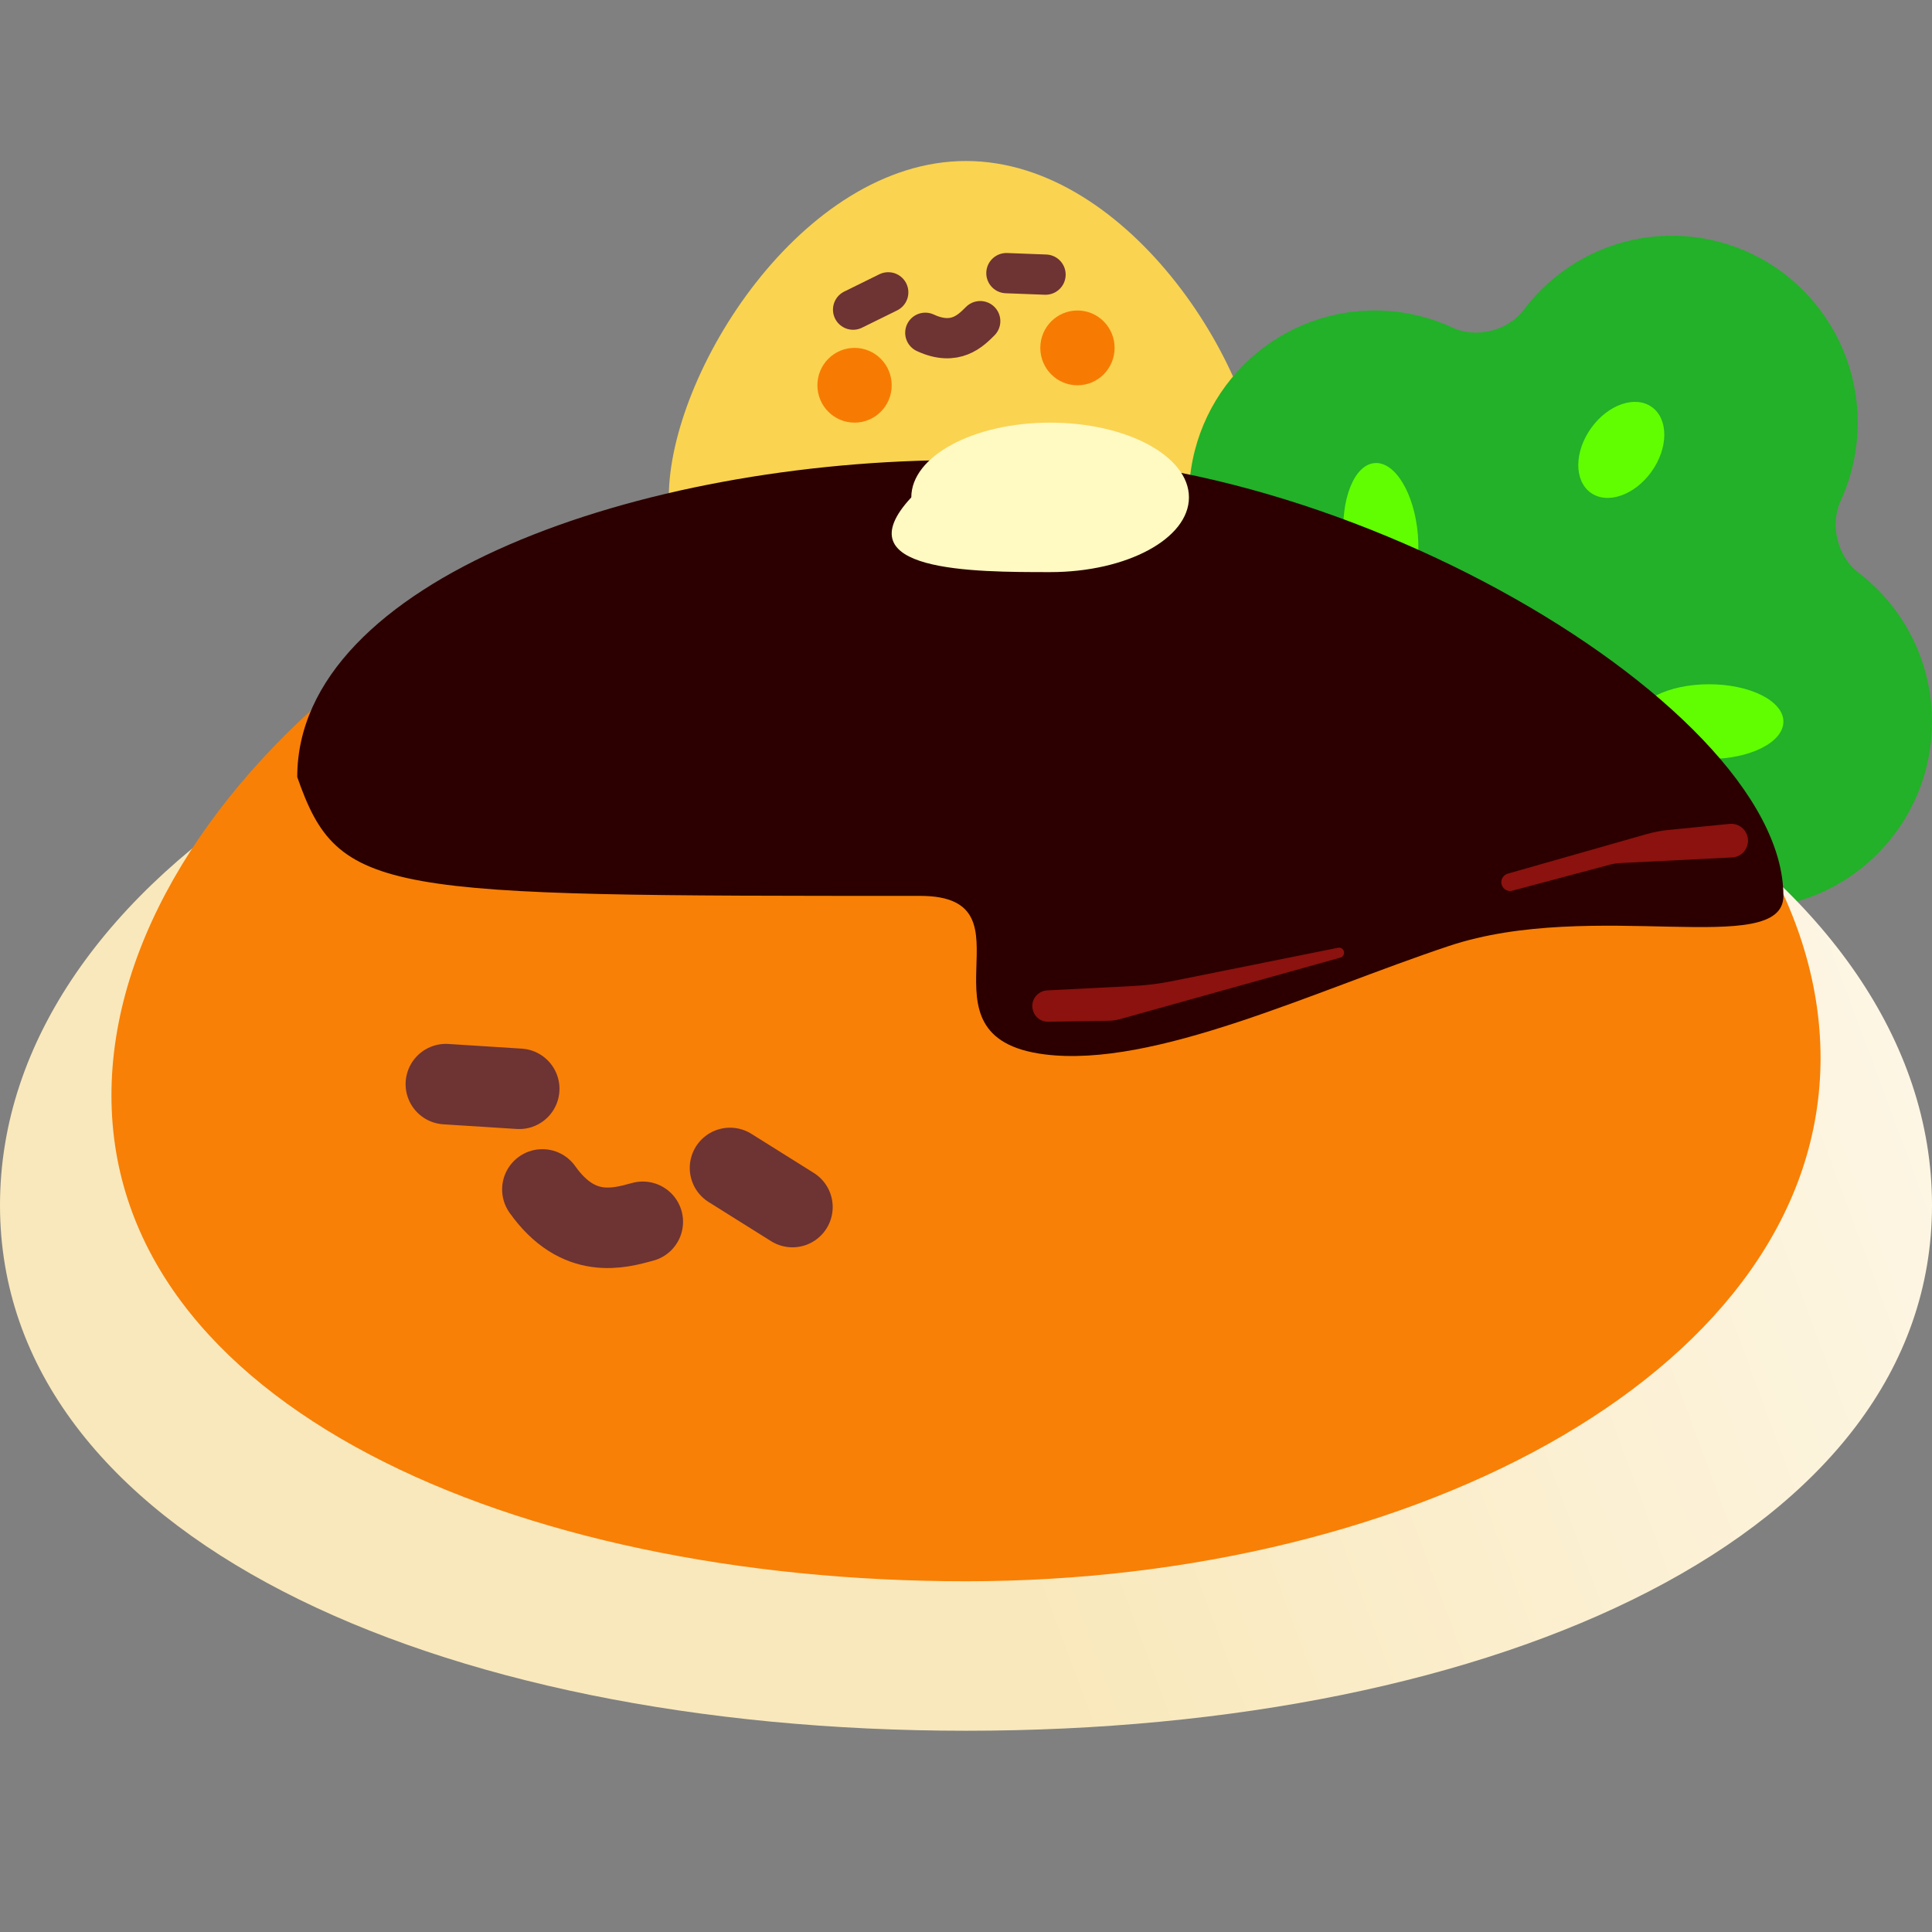 <svg width="48" height="48" viewBox="0 0 48 48" fill="none" xmlns="http://www.w3.org/2000/svg">
<rect x="0" y="0" width="48" height="48" fill="#808080" stroke="none"/>
<g clip-path="url(#clip0_742_2756)">
<path d="M31.385 12.357C31.385 15.434 28.078 17.929 24 17.929C19.922 17.929 16.616 15.434 16.616 12.357C16.616 9.28 19.922 4 24 4C28.078 4 31.385 9.28 31.385 12.357Z" fill="#FAD350"/>
<path fill-rule="evenodd" clip-rule="evenodd" d="M46.154 10.5C46.154 11.195 46.002 11.855 45.729 12.447C45.457 13.039 45.654 13.832 46.17 14.226C47.282 15.074 48 16.417 48 17.928C48 20.492 45.934 22.571 43.385 22.571C42.014 22.571 40.784 21.971 39.938 21.017C39.647 20.688 39.192 20.535 38.763 20.623C38.466 20.683 38.16 20.714 37.846 20.714C35.807 20.714 34.077 19.384 33.467 17.54C33.346 17.175 33.057 16.884 32.694 16.763C30.861 16.148 29.539 14.408 29.539 12.357C29.539 9.793 31.605 7.714 34.154 7.714C34.845 7.714 35.501 7.867 36.09 8.141C36.678 8.415 37.467 8.217 37.858 7.698C38.701 6.579 40.036 5.857 41.539 5.857C44.088 5.857 46.154 7.936 46.154 10.5Z" fill="#22B128"/>
<path d="M39.517 12.239C39.93 12.54 40.606 12.308 41.028 11.722C41.45 11.135 41.457 10.416 41.044 10.116C40.631 9.815 39.954 10.047 39.533 10.633C39.111 11.219 39.104 11.938 39.517 12.239Z" fill="#61FE01"/>
<path d="M35.226 13.278C35.14 12.256 34.659 11.462 34.151 11.505C33.643 11.548 33.301 12.412 33.386 13.434C33.471 14.456 33.953 15.249 34.461 15.206C34.969 15.163 35.311 14.3 35.226 13.278Z" fill="#61FE01"/>
<path d="M42.462 17C43.481 17 44.308 17.416 44.308 17.928C44.308 18.441 43.481 18.857 42.462 18.857C41.442 18.857 40.615 18.441 40.615 17.928C40.615 17.416 41.442 17 42.462 17Z" fill="#61FE01"/>
<path d="M48 29.942C48 38.116 37.255 43 24 43C10.745 43 0 38.116 0 29.942C0 21.769 10.745 15.143 24 15.143C37.255 15.143 48 21.769 48 29.942Z" fill="url(#paint0_linear_742_2756)"/>
<path d="M45.231 26.286C45.231 33.978 35.216 39.286 24 39.286C12.784 39.286 2.769 34.907 2.769 27.214C2.769 19.522 12.784 11.429 24 11.429C35.216 11.429 45.231 18.593 45.231 26.286Z" fill="#F88006"/>
<path d="M44.308 22.258C44.308 23.831 39.572 22.311 36 23.502C32.644 24.62 28.685 26.54 25.955 26.196C22.549 25.766 25.864 22.258 22.86 22.258C9.448 22.258 8.416 22.258 7.385 19.305C7.385 14.412 15.914 11.43 23.891 11.43C32.308 10.5 44.308 17.365 44.308 22.258Z" fill="url(#paint1_linear_742_2756)"/>
<path d="M15.97 30.355C15.385 30.514 14.372 30.815 13.475 29.551" stroke="#6E3333" stroke-width="2" stroke-linecap="round"/>
<path d="M11.077 26.935L12.9 27.051" stroke="#6E3333" stroke-width="2" stroke-linecap="round"/>
<path d="M18.137 29.017L19.688 29.989" stroke="#6E3333" stroke-width="2" stroke-linecap="round"/>
<path d="M24.353 7.979C24.124 8.207 23.735 8.615 22.989 8.268" stroke="#6E3333" stroke-linecap="round"/>
<path d="M21.195 7.693L22.068 7.263" stroke="#6E3333" stroke-linecap="round"/>
<path d="M25.004 6.786L25.976 6.823" stroke="#6E3333" stroke-linecap="round"/>
<path d="M25.788 24.695C25.506 24.93 25.676 25.391 26.042 25.385L27.555 25.36C27.646 25.358 27.736 25.345 27.824 25.321L33.301 23.792C33.441 23.753 33.414 23.545 33.268 23.544C33.259 23.544 33.251 23.545 33.243 23.547L29.131 24.374C28.804 24.44 28.473 24.481 28.14 24.498L26.016 24.606C25.933 24.61 25.853 24.641 25.788 24.695Z" fill="#8B120E"/>
<path d="M43.346 20.635C43.545 20.904 43.366 21.287 43.033 21.303L40.247 21.443C40.162 21.447 40.078 21.461 39.996 21.483L37.574 22.129C37.37 22.183 37.216 21.943 37.35 21.779C37.378 21.744 37.416 21.719 37.459 21.706L40.907 20.724C41.086 20.673 41.268 20.638 41.452 20.62L42.972 20.469C43.117 20.455 43.259 20.518 43.346 20.635Z" fill="#8B120E"/>
<path d="M29.539 12.357C29.539 13.383 27.995 14.214 26.09 14.214C24.185 14.214 20.915 14.214 22.641 12.357C22.641 11.332 24.185 10.5 26.09 10.5C27.995 10.5 29.539 11.332 29.539 12.357Z" fill="#FFF9C2"/>
<path d="M26.769 9.572C27.279 9.572 27.692 9.156 27.692 8.643C27.692 8.13 27.279 7.714 26.769 7.714C26.259 7.714 25.846 8.13 25.846 8.643C25.846 9.156 26.259 9.572 26.769 9.572Z" fill="#F77B02"/>
<path d="M21.231 10.5C21.741 10.5 22.154 10.085 22.154 9.572C22.154 9.059 21.741 8.643 21.231 8.643C20.721 8.643 20.308 9.059 20.308 9.572C20.308 10.085 20.721 10.5 21.231 10.5Z" fill="#F77B02"/>
</g>
<defs>
<linearGradient id="paint0_linear_742_2756" x1="56.25" y1="18.325" x2="20.307" y2="31.702" gradientUnits="userSpaceOnUse">
<stop stop-color="#FFFCF6"/>
<stop offset="0.957" stop-color="#F9E8BB"/>
</linearGradient>
<linearGradient id="paint1_linear_742_2756" x1="24.923" y1="11.428" x2="24.923" y2="26.286" gradientUnits="userSpaceOnUse">
<stop stop-color="#2C0001"/>
<stop offset="1" stop-color="#2C0000"/>
</linearGradient>
<clipPath id="clip0_742_2756">
<rect width="48" height="39" fill="white" transform="translate(0 4)"/>
</clipPath>
</defs>
</svg>
